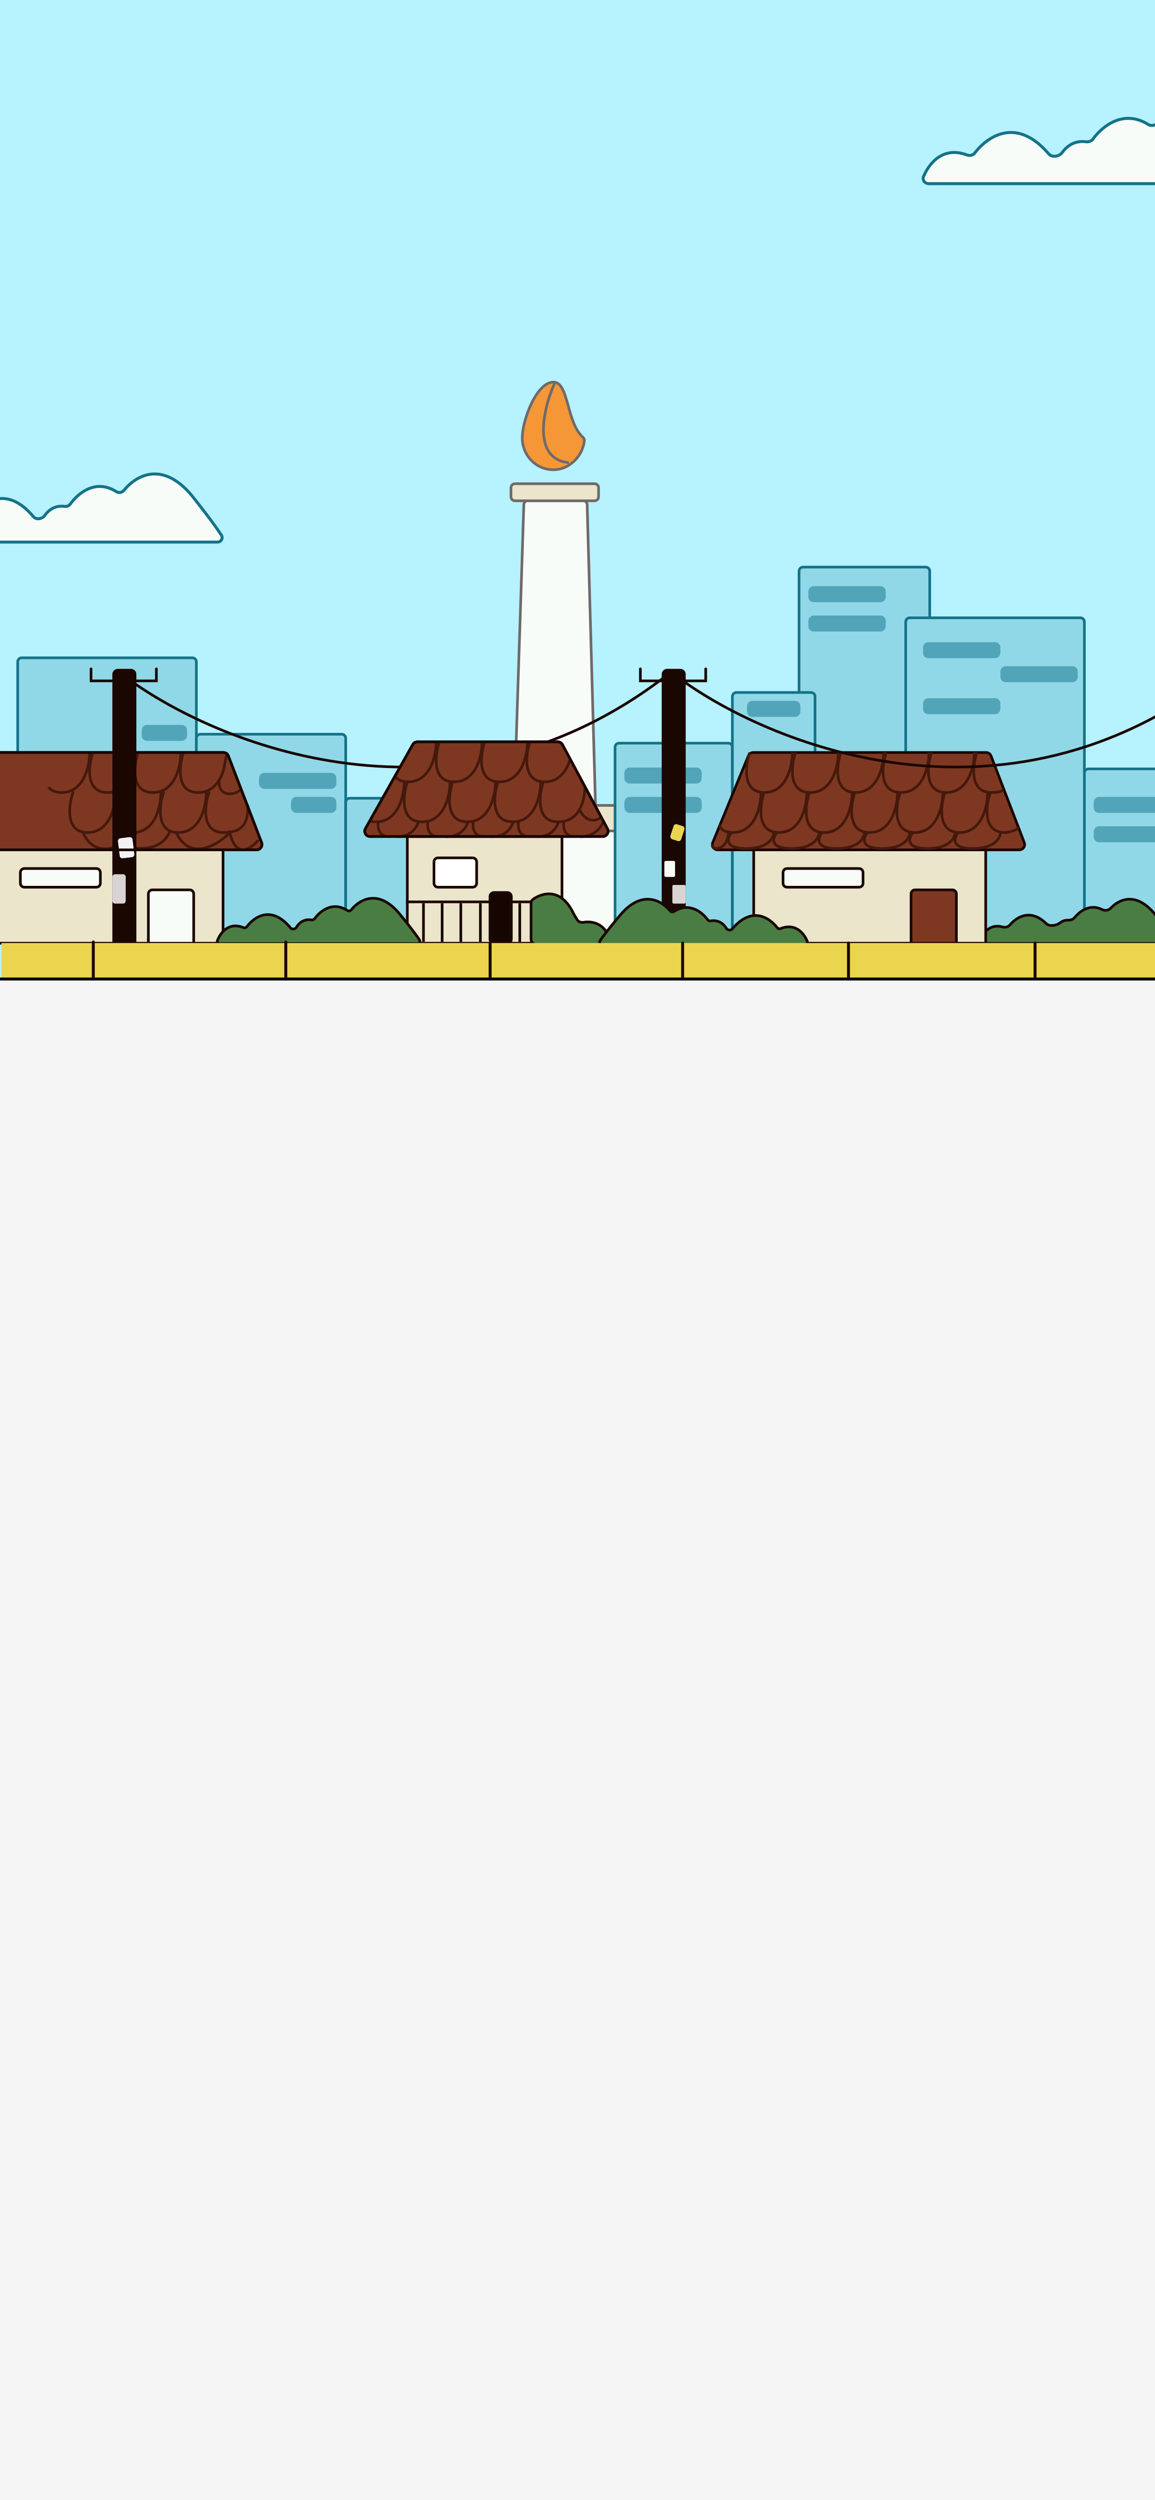 <svg width="390" height="844" viewBox="0 0 390 844" fill="none" xmlns="http://www.w3.org/2000/svg">
<rect x="0" y="0" width="390" height="844" fill="#808080" stroke="none"/>
<g clip-path="url(#clip0_1464_11045)">
<rect width="390" height="844" fill="#B6F2FF"/>
<path d="M404.425 259.566H367.507C366.761 259.566 366.156 260.17 366.156 260.916V324.848C366.156 325.594 366.761 326.199 367.507 326.199H404.425C405.171 326.199 405.776 325.594 405.776 324.848V260.916C405.776 260.17 405.171 259.566 404.425 259.566Z" fill="#90D8E8" stroke="#147388" stroke-width="0.9"/>
<path d="M178.23 169.01H196.908C197.639 169.01 198.237 169.592 198.258 170.323L201.114 273.414C201.136 274.174 200.525 274.802 199.764 274.802H174.897C174.135 274.802 173.522 274.17 173.548 273.407L176.88 170.316C176.904 169.588 177.502 169.01 178.23 169.01Z" fill="#F7FCF8" stroke="#706969" stroke-width="0.9"/>
<path d="M197.314 148.71C196.849 153.859 192.319 158.583 186.848 158.583C181.056 158.583 176.344 153.784 176.344 147.845C176.344 144.842 177.546 140.086 179.507 136.078C180.486 134.078 181.64 132.291 182.904 131.012C184.173 129.729 185.506 129 186.848 129C188.085 129 188.976 129.693 189.724 130.959C190.481 132.242 191.036 134.028 191.602 136.045C191.693 136.368 191.784 136.695 191.875 137.027C192.351 138.747 192.855 140.571 193.512 142.271C194.295 144.3 195.311 146.204 196.801 147.594C197.155 147.924 197.35 148.325 197.314 148.71Z" fill="#F59737" stroke="#706969" stroke-width="0.9" stroke-linejoin="bevel"/>
<path d="M187.212 129.503C183.422 137.917 179.524 155.032 192.086 156.176" stroke="#706969" stroke-width="0.9"/>
<path d="M160.408 315.262H212.332C212.986 315.262 213.587 314.908 213.905 314.338L231.557 282.694C232.226 281.492 231.359 280.015 229.984 280.015H143.639C142.282 280.015 141.412 281.46 142.048 282.659L158.816 314.304C159.129 314.893 159.741 315.262 160.408 315.262Z" fill="#F7FCF8" stroke="#706969" stroke-width="0.9"/>
<path d="M232.198 271.892H141.491C140.745 271.892 140.141 272.497 140.141 273.243V279.167C140.141 279.913 140.745 280.517 141.491 280.517H232.198C232.944 280.517 233.549 279.913 233.549 279.167V273.243C233.549 272.497 232.944 271.892 232.198 271.892Z" fill="#EBE5CB" stroke="#706969" stroke-width="0.9"/>
<path d="M200.768 163.294H173.886C173.14 163.294 172.535 163.898 172.535 164.644V167.711C172.535 168.457 173.14 169.062 173.886 169.062H200.768C201.514 169.062 202.118 168.457 202.118 167.711V164.644C202.118 163.898 201.514 163.294 200.768 163.294Z" fill="#EBE5CB" stroke="#706969" stroke-width="0.9"/>
<path d="M312.58 191.45H271.159C270.413 191.45 269.809 192.055 269.809 192.801V317.063C269.809 317.809 270.413 318.414 271.159 318.414H312.58C313.326 318.414 313.931 317.809 313.931 317.063V192.801C313.931 192.055 313.326 191.45 312.58 191.45Z" fill="#90D8E8" stroke="#147388" stroke-width="0.9"/>
<path d="M364.804 208.559H307.175C306.429 208.559 305.824 209.163 305.824 209.909V317.063C305.824 317.809 306.429 318.414 307.175 318.414H364.804C365.55 318.414 366.155 317.809 366.155 317.063V209.909C366.155 209.163 365.55 208.559 364.804 208.559Z" fill="#90D8E8" stroke="#147388" stroke-width="0.9"/>
<path d="M64.956 222.065H7.327C6.581 222.065 5.977 222.67 5.977 223.416V317.063C5.977 317.809 6.581 318.414 7.327 318.414H64.956C65.702 318.414 66.307 317.809 66.307 317.063V223.416C66.307 222.67 65.702 222.065 64.956 222.065Z" fill="#90D8E8" stroke="#147388" stroke-width="0.9"/>
<path d="M115.379 247.86H67.655C66.909 247.86 66.305 248.464 66.305 249.21V326.649C66.305 327.395 66.909 328 67.655 328H115.379C116.125 328 116.73 327.395 116.73 326.649V249.21C116.73 248.464 116.125 247.86 115.379 247.86Z" fill="#90D8E8" stroke="#147388" stroke-width="0.9"/>
<path d="M147.796 269.471H118.081C117.335 269.471 116.73 270.075 116.73 270.821V321.247C116.73 321.993 117.335 322.597 118.081 322.597H147.796C148.542 322.597 149.147 321.993 149.147 321.247V270.821C149.147 270.075 148.542 269.471 147.796 269.471Z" fill="#90D8E8" stroke="#147388" stroke-width="0.9"/>
<path d="M245.949 250.88H209.03C208.284 250.88 207.68 251.484 207.68 252.23V325.167C207.68 325.913 208.284 326.518 209.03 326.518H245.949C246.695 326.518 247.3 325.913 247.3 325.167V252.23C247.3 251.484 246.695 250.88 245.949 250.88Z" fill="#90D8E8" stroke="#147388" stroke-width="0.9"/>
<path d="M273.86 233.771H248.648C247.902 233.771 247.297 234.376 247.297 235.122V317.063C247.297 317.809 247.902 318.414 248.648 318.414H273.86C274.606 318.414 275.211 317.809 275.211 317.063V235.122C275.211 234.376 274.606 233.771 273.86 233.771Z" fill="#90D8E8" stroke="#147388" stroke-width="0.9"/>
<path d="M338.537 312.934C334.96 311.89 332.664 314.071 331.45 316.32C330.889 317.359 331.743 318.485 332.923 318.485H394.307C395.646 318.485 396.433 317.122 395.663 316.026C393.843 313.433 391.086 309.974 389.567 308.13C383.412 301.052 377.915 303.549 375.041 306.579C374.309 307.351 373.096 307.526 372.146 307.048C368.141 305.03 364.715 307.468 362.885 309.729C362.381 310.352 361.569 310.648 360.769 310.623C359.601 310.586 358.659 310.967 357.918 311.54C356.687 312.492 354.365 312.863 353.253 311.773C348.148 306.769 343.51 309.325 341.009 312.236C340.409 312.935 339.422 313.192 338.537 312.934Z" fill="#4A7D44" stroke="#1B0701" stroke-width="0.9"/>
<path d="M235.144 259.115H212.633C211.638 259.115 210.832 259.922 210.832 260.916V262.717C210.832 263.712 211.638 264.518 212.633 264.518H235.144C236.139 264.518 236.945 263.712 236.945 262.717V260.916C236.945 259.922 236.139 259.115 235.144 259.115Z" fill="#147388" fill-opacity="0.5"/>
<path d="M235.144 269.02H212.633C211.638 269.02 210.832 269.827 210.832 270.821V272.622C210.832 273.617 211.638 274.423 212.633 274.423H235.144C236.139 274.423 236.945 273.617 236.945 272.622V270.821C236.945 269.827 236.139 269.02 235.144 269.02Z" fill="#147388" fill-opacity="0.5"/>
<path d="M111.777 260.916H89.266C88.271 260.916 87.465 261.723 87.465 262.717V264.518C87.465 265.513 88.271 266.319 89.266 266.319H111.777C112.772 266.319 113.578 265.513 113.578 264.518V262.717C113.578 261.723 112.772 260.916 111.777 260.916Z" fill="#147388" fill-opacity="0.5"/>
<path d="M111.78 269.02H100.074C99.08 269.02 98.273 269.827 98.273 270.821V272.622C98.273 273.617 99.08 274.423 100.074 274.423H111.78C112.775 274.423 113.581 273.617 113.581 272.622V270.821C113.581 269.827 112.775 269.02 111.78 269.02Z" fill="#147388" fill-opacity="0.5"/>
<path d="M61.35 244.708H49.645C48.65 244.708 47.844 245.514 47.844 246.509V248.31C47.844 249.305 48.65 250.111 49.645 250.111H61.35C62.345 250.111 63.151 249.305 63.151 248.31V246.509C63.151 245.514 62.345 244.708 61.35 244.708Z" fill="#147388" fill-opacity="0.5"/>
<path d="M254.5 286.898H332.839V318.414H254.5V286.898Z" fill="#EBE5CB" stroke="#1B0701" stroke-width="0.9"/>
<path d="M189.761 282.396H137.535V318.414H189.761V282.396Z" fill="#EBE5CB" stroke="#1B0701" stroke-width="0.9"/>
<path d="M344.182 286.898H242.334C241.053 286.898 240.181 285.597 240.668 284.412L252.696 255.147C252.973 254.472 253.63 254.031 254.361 254.031H257.206H332.957C333.702 254.031 334.371 254.491 334.638 255.187L345.863 284.451C346.316 285.631 345.445 286.898 344.182 286.898Z" fill="#7E3822" stroke="#1B0701" stroke-width="0.9"/>
<path d="M290.069 293.201H265.757C265.011 293.201 264.406 293.806 264.406 294.552V298.154C264.406 298.9 265.011 299.504 265.757 299.504H290.069C290.815 299.504 291.42 298.9 291.42 298.154V294.552C291.42 293.806 290.815 293.201 290.069 293.201Z" fill="#F7FCF8" stroke="#1B0701" stroke-width="0.9"/>
<path d="M159.596 289.599H147.89C147.144 289.599 146.539 290.204 146.539 290.95V298.154C146.539 298.9 147.144 299.504 147.89 299.504H159.596C160.342 299.504 160.946 298.9 160.946 298.154V290.95C160.946 290.204 160.342 289.599 159.596 289.599Z" fill="white" stroke="#1B0701" stroke-width="0.9"/>
<path d="M308.98 300.405H321.586C322.331 300.405 322.937 301.009 322.937 301.755V318.414H307.629V301.755C307.629 301.009 308.234 300.405 308.98 300.405Z" fill="#7E3822" stroke="#1B0701" stroke-width="0.9"/>
<path d="M75.312 286.898H-3.027V318.414H75.312V286.898Z" fill="#EBE5CB" stroke="#1B0701" stroke-width="0.9"/>
<path d="M86.65 286.898H-15.197C-16.479 286.898 -17.35 285.597 -16.863 284.412L-4.836 255.147C-4.559 254.472 -3.901 254.031 -3.171 254.031H-0.326H75.425C76.171 254.031 76.839 254.491 77.106 255.187L88.331 284.451C88.784 285.631 87.913 286.898 86.65 286.898Z" fill="#7E3822" stroke="#1B0701" stroke-width="0.9"/>
<path d="M32.538 293.201H8.226C7.48 293.201 6.875 293.806 6.875 294.552V298.154C6.875 298.9 7.48 299.504 8.226 299.504H32.538C33.284 299.504 33.889 298.9 33.889 298.154V294.552C33.889 293.806 33.284 293.201 32.538 293.201Z" fill="#F7FCF8" stroke="#1B0701" stroke-width="0.9"/>
<path d="M57.302 280.726C56.401 283.428 52.259 288.2 42.895 285.679" stroke="#45190C" stroke-width="0.9" stroke-linecap="round"/>
<path d="M51.448 300.405H64.055C64.801 300.405 65.405 301.009 65.405 301.755V318.414H50.098V301.755C50.098 301.009 50.702 300.405 51.448 300.405Z" fill="#F7FCF8" stroke="#1B0701" stroke-width="0.9"/>
<path d="M137.086 304.457H191.113" stroke="#1B0701" stroke-width="0.9"/>
<path d="M149.293 304.907V317.964" stroke="#1B0701" stroke-width="0.9"/>
<path d="M155.598 304.907V317.964" stroke="#1B0701" stroke-width="0.9"/>
<path d="M142.988 304.907V317.964" stroke="#1B0701" stroke-width="0.9"/>
<path d="M130.688 304.907V317.964" stroke="#1B0701" stroke-width="0.9"/>
<path d="M175.508 304.907V317.964" stroke="#1B0701" stroke-width="0.9"/>
<path d="M181.812 304.907V317.964" stroke="#1B0701" stroke-width="0.9"/>
<path d="M162.203 304.907V317.964" stroke="#1B0701" stroke-width="0.9"/>
<path d="M171.306 301.305H166.804C166.058 301.305 165.453 301.91 165.453 302.656V317.063C165.453 317.809 166.058 318.414 166.804 318.414H171.306C172.052 318.414 172.657 317.809 172.657 317.063V302.656C172.657 301.91 172.052 301.305 171.306 301.305Z" fill="#1B0701"/>
<path d="M171.306 301.305H166.804C166.058 301.305 165.453 301.91 165.453 302.656V317.063C165.453 317.809 166.058 318.414 166.804 318.414H171.306C172.052 318.414 172.657 317.809 172.657 317.063V302.656C172.657 301.91 172.052 301.305 171.306 301.305Z" fill="black" fill-opacity="0.2"/>
<path d="M171.306 301.305H166.804C166.058 301.305 165.453 301.91 165.453 302.656V317.063C165.453 317.809 166.058 318.414 166.804 318.414H171.306C172.052 318.414 172.657 317.809 172.657 317.063V302.656C172.657 301.91 172.052 301.305 171.306 301.305Z" stroke="#1B0701" stroke-width="0.9"/>
<path d="M229.737 225.799H225.234C224.24 225.799 223.434 226.605 223.434 227.6V316.744C223.434 317.739 224.24 318.545 225.234 318.545H229.737C230.731 318.545 231.538 317.739 231.538 316.744V227.6C231.538 226.605 230.731 225.799 229.737 225.799Z" fill="#1B0701"/>
<path d="M82.166 313.14C77.331 311.206 74.55 314.665 73.434 317.435C73.213 317.984 73.642 318.545 74.234 318.545H140.929C141.601 318.545 142.012 317.849 141.644 317.287C139.893 314.617 136.28 310.139 134.431 307.928C127.481 300.051 121.335 303.739 118.611 307.139C118.282 307.551 117.679 307.642 117.238 307.353C112.318 304.148 108.102 307.531 106.227 310.142C105.995 310.465 105.591 310.619 105.199 310.555C102.629 310.138 100.984 311.55 100.076 313.034C99.672 313.694 98.593 313.857 98.104 313.258C91.825 305.563 85.99 309.318 83.358 312.814C83.083 313.178 82.589 313.309 82.166 313.14Z" fill="#4A7D44" stroke="#1B0701" stroke-width="0.9"/>
<path d="M193.75 308.585C189.581 299.583 183.197 301.282 179.963 303.606C179.536 303.913 179.312 304.418 179.312 304.944V317.063C179.312 318.057 180.118 318.864 181.113 318.864H204.169C205.292 318.864 206.156 317.838 205.792 316.776C204.024 311.61 199.895 310.884 197.042 311.352C196.195 311.491 195.297 311.182 194.858 310.445L193.75 308.585Z" fill="#4A7D44" stroke="#1B0701" stroke-width="0.9"/>
<path d="M253.15 254.031C251.649 258.534 250.538 267.538 258.102 267.538C265.666 267.538 267.557 258.534 267.557 254.031" stroke="#45190C" stroke-width="0.9"/>
<path d="M268.646 254.031C267.145 258.534 266.034 267.538 273.598 267.538C281.162 267.538 283.053 258.534 283.053 254.031" stroke="#45190C" stroke-width="0.9"/>
<path d="M283.95 254.031C282.45 258.534 281.339 267.538 288.903 267.538C296.467 267.538 298.358 258.534 298.358 254.031" stroke="#45190C" stroke-width="0.9"/>
<path d="M299.259 254.031C297.759 258.534 296.648 267.538 304.211 267.538C311.775 267.538 313.666 258.534 313.666 254.031" stroke="#45190C" stroke-width="0.9"/>
<path d="M314.567 254.031C313.067 258.534 311.956 267.538 319.52 267.538C327.084 267.538 328.975 258.534 328.975 254.031" stroke="#45190C" stroke-width="0.9"/>
<path d="M329.876 254.031C328.376 258.534 327.265 267.538 334.829 267.538C335.968 267.538 338.334 267.358 338.694 266.638" stroke="#45190C" stroke-width="0.9"/>
<path d="M334.376 267.538C332.876 272.04 331.765 281.045 339.329 281.045C340.468 281.045 344.095 280.145 343.644 279.244" stroke="#45190C" stroke-width="0.9"/>
<path d="M256.941 267.538C256.941 272.04 255.05 281.045 247.487 281.045C245.924 281.045 242.888 280.505 243.248 278.344" stroke="#45190C" stroke-width="0.9"/>
<path d="M258.025 267.538C256.524 272.04 255.414 281.045 262.977 281.045C270.541 281.045 272.431 272.04 272.431 267.538" stroke="#45190C" stroke-width="0.9"/>
<path d="M273.33 267.538C271.829 272.04 270.718 281.045 278.282 281.045C285.846 281.045 287.736 272.04 287.736 267.538" stroke="#45190C" stroke-width="0.9"/>
<path d="M288.642 267.538C287.141 272.04 286.031 281.045 293.595 281.045C301.158 281.045 303.048 272.04 303.048 267.538" stroke="#45190C" stroke-width="0.9"/>
<path d="M303.951 267.538C302.45 272.04 301.339 281.045 308.903 281.045C316.467 281.045 318.357 272.04 318.357 267.538" stroke="#45190C" stroke-width="0.9"/>
<path d="M319.071 267.538C317.571 272.04 316.46 281.045 324.024 281.045C331.588 281.045 333.479 272.04 333.479 267.538" stroke="#45190C" stroke-width="0.9"/>
<path d="M245.949 281.045C245.949 282.846 245.08 286.448 241.606 286.448C240.888 286.448 240.381 285.961 240.547 285.097" stroke="#45190C" stroke-width="0.9"/>
<path d="M247.02 281.045C245.537 282.846 244.44 286.448 251.913 286.448C259.386 286.448 261.253 282.846 261.253 281.045" stroke="#45190C" stroke-width="0.9"/>
<path d="M262.328 281.045C260.845 282.846 259.748 286.448 267.221 286.448C274.694 286.448 276.562 282.846 276.562 281.045" stroke="#45190C" stroke-width="0.9"/>
<path d="M277.633 281.045C276.15 282.846 275.053 286.448 282.526 286.448C289.999 286.448 291.866 282.846 291.866 281.045" stroke="#45190C" stroke-width="0.9"/>
<path d="M292.945 281.045C291.462 282.846 290.366 286.448 297.838 286.448C305.311 286.448 307.179 282.846 307.179 281.045" stroke="#45190C" stroke-width="0.9"/>
<path d="M308.254 281.045C306.771 282.846 305.674 286.448 313.147 286.448C320.62 286.448 322.487 282.846 322.487 281.045" stroke="#45190C" stroke-width="0.9"/>
<path d="M323.559 281.045C322.076 282.846 320.979 286.448 328.452 286.448C335.925 286.448 337.792 282.846 337.792 281.045" stroke="#45190C" stroke-width="0.9"/>
<path d="M30.264 254.031C30.264 258.534 28.374 267.538 20.81 267.538C18.705 267.538 17.272 266.84 16.332 265.737" stroke="#45190C" stroke-width="0.9"/>
<path d="M31.349 254.031C29.848 258.534 28.738 267.538 36.301 267.538C43.865 267.538 45.756 258.534 45.756 254.031" stroke="#45190C" stroke-width="0.9"/>
<path d="M46.658 254.031C45.157 258.534 44.046 267.538 51.61 267.538C59.174 267.538 61.065 258.534 61.064 254.031" stroke="#45190C" stroke-width="0.9"/>
<path d="M61.966 254.031C60.465 258.534 59.355 267.538 66.919 267.538C71.814 267.538 74.333 263.766 75.501 259.884L76.661 254.031" stroke="#45190C" stroke-width="0.9"/>
<path d="M24.622 267.538C23.122 272.04 22.011 281.045 29.575 281.045C37.139 281.045 39.029 272.04 39.029 267.538" stroke="#45190C" stroke-width="0.9" stroke-linecap="round"/>
<path d="M39.931 267.538C38.43 272.04 37.32 281.045 44.883 281.045C52.447 281.045 54.338 272.04 54.338 267.538" stroke="#45190C" stroke-width="0.9" stroke-linecap="round"/>
<path d="M55.236 267.538C53.735 272.04 52.624 281.045 60.188 281.045C67.752 281.045 69.643 272.04 69.642 267.538" stroke="#45190C" stroke-width="0.9" stroke-linecap="round"/>
<path d="M70.544 267.538C69.043 272.04 67.933 281.045 75.497 281.045C83.061 281.045 83.678 276.543 83.678 272.04" stroke="#45190C" stroke-width="0.9" stroke-linecap="round"/>
<path d="M74.045 263.036C73.745 264.686 74.045 267.988 77.647 267.988C78.368 267.988 80.08 267.718 81.161 266.638" stroke="#45190C" stroke-width="0.9"/>
<path d="M41.547 227.918C72.462 251.33 152.483 284.107 225.239 227.918" stroke="#1B0701" stroke-width="0.9"/>
<path d="M227.938 227.918C258.853 251.33 338.873 284.107 411.63 227.918" stroke="#1B0701" stroke-width="0.9"/>
<path d="M263.588 313.47C268.565 311.51 271.428 314.973 272.577 317.749C272.804 318.299 272.375 318.864 271.781 318.864H203.31C202.633 318.864 202.224 318.16 202.601 317.6C204.4 314.929 208.102 310.456 209.996 308.246C217.146 300.35 223.463 304.076 226.249 307.482C226.576 307.884 227.167 307.974 227.603 307.694C232.674 304.445 237.022 307.856 238.945 310.474C239.176 310.79 239.573 310.942 239.96 310.879C242.641 310.441 244.345 311.893 245.274 313.399C245.677 314.051 246.737 314.215 247.226 313.626C253.697 305.852 259.713 309.642 262.413 313.152C262.686 313.507 263.17 313.635 263.588 313.47Z" fill="#4A7D44" stroke="#1B0701" stroke-width="0.9"/>
<path d="M188.333 250.43H140.94C140.29 250.43 139.69 250.78 139.37 251.346L123.391 279.711C122.714 280.911 123.582 282.396 124.96 282.396H203.514C204.875 282.396 205.744 280.944 205.102 279.745L189.921 251.381C189.607 250.794 188.998 250.43 188.333 250.43Z" fill="#7E3822" stroke="#1B0701" stroke-width="0.9"/>
<path d="M136.469 263.936C136.469 268.439 134.578 277.443 127.015 277.443C126.271 277.443 125.611 277.356 125.027 277.195" stroke="#45190C" stroke-width="0.9"/>
<path d="M137.56 263.936C136.059 268.439 134.949 277.443 142.513 277.443C150.076 277.443 151.966 268.439 151.966 263.936" stroke="#45190C" stroke-width="0.9"/>
<path d="M152.869 263.936C151.368 268.439 150.257 277.443 157.821 277.443C165.385 277.443 167.275 268.439 167.275 263.936" stroke="#45190C" stroke-width="0.9"/>
<path d="M168.173 263.936C166.672 268.439 165.562 277.443 173.126 277.443C180.69 277.443 182.58 268.439 182.58 263.936" stroke="#45190C" stroke-width="0.9"/>
<path d="M183.482 263.936C181.981 268.439 180.871 277.443 188.434 277.443C195.998 277.443 197.515 269.789 197.515 265.287" stroke="#45190C" stroke-width="0.9"/>
<path d="M147.276 250.43C147.276 254.932 145.385 263.936 137.822 263.936C135.717 263.936 134.284 263.239 133.344 262.136" stroke="#45190C" stroke-width="0.9"/>
<path d="M148.365 250.43C146.864 254.932 145.753 263.936 153.317 263.936C160.881 263.936 162.771 254.932 162.771 250.43" stroke="#45190C" stroke-width="0.9"/>
<path d="M163.673 250.43C162.172 254.932 161.062 263.936 168.626 263.936C176.19 263.936 178.08 254.932 178.08 250.43" stroke="#45190C" stroke-width="0.9"/>
<path d="M178.982 250.43C177.481 254.932 176.371 263.936 183.934 263.936C188.829 263.936 191.349 260.164 192.517 256.283" stroke="#45190C" stroke-width="0.9"/>
<path d="M141.24 277.443C140.79 279.244 138.628 282.756 133.586 282.396" stroke="#45190C" stroke-width="0.9"/>
<path d="M127.733 277.443C127.432 279.094 127.733 282.396 131.334 282.396" stroke="#45190C" stroke-width="0.9"/>
<path d="M157.982 277.443C157.532 279.244 155.371 282.756 150.328 282.396" stroke="#45190C" stroke-width="0.9"/>
<path d="M144.479 277.443C144.178 279.094 144.479 282.396 148.081 282.396" stroke="#45190C" stroke-width="0.9"/>
<path d="M173.294 277.443C172.844 279.244 170.683 282.756 165.641 282.396" stroke="#45190C" stroke-width="0.9"/>
<path d="M159.787 277.443C159.487 279.094 159.787 282.396 163.389 282.396" stroke="#45190C" stroke-width="0.9"/>
<path d="M188.599 277.443C188.149 279.244 185.988 282.756 180.945 282.396" stroke="#45190C" stroke-width="0.9"/>
<path d="M203.819 276.993C203.369 278.794 200.757 282.756 195.715 282.396" stroke="#45190C" stroke-width="0.9"/>
<path d="M175.092 277.443C174.791 279.094 175.092 282.396 178.694 282.396" stroke="#45190C" stroke-width="0.9"/>
<path d="M190.401 277.443C190.1 279.094 190.401 282.396 194.003 282.396" stroke="#45190C" stroke-width="0.9"/>
<path d="M195.715 273.391C196.714 275.515 199.358 278.409 202.918 275.992" stroke="#45190C" stroke-width="0.9"/>
<path d="M188.333 250.43H140.94C140.29 250.43 139.69 250.78 139.37 251.346L123.391 279.711C122.714 280.911 123.582 282.396 124.96 282.396H203.514C204.875 282.396 205.744 280.944 205.102 279.745L189.921 251.381C189.607 250.794 188.998 250.43 188.333 250.43Z" stroke="#1B0701" stroke-width="0.9"/>
<path d="M230.472 278.905L228.603 278.302C228.13 278.149 227.622 278.409 227.469 278.882L226.414 282.15C226.261 282.624 226.521 283.131 226.995 283.284L228.864 283.887C229.337 284.04 229.845 283.78 229.997 283.307L231.052 280.039C231.205 279.565 230.945 279.058 230.472 278.905Z" fill="#F4F3F3"/>
<path d="M230.472 278.905L228.603 278.302C228.13 278.149 227.622 278.409 227.469 278.882L226.414 282.15C226.261 282.624 226.521 283.131 226.995 283.284L228.864 283.887C229.337 284.04 229.845 283.78 229.997 283.307L231.052 280.039C231.205 279.565 230.945 279.058 230.472 278.905Z" fill="#EBD54F"/>
<path d="M231.087 298.735H227.485C227.237 298.735 227.035 298.937 227.035 299.186V304.588C227.035 304.837 227.237 305.039 227.485 305.039H231.087C231.336 305.039 231.537 304.837 231.537 304.588V299.186C231.537 298.937 231.336 298.735 231.087 298.735Z" fill="#DAD3D3"/>
<path d="M227.488 290.631H224.786C224.538 290.631 224.336 290.833 224.336 291.082V295.584C224.336 295.832 224.538 296.034 224.786 296.034H227.488C227.736 296.034 227.938 295.832 227.938 295.584V291.082C227.938 290.833 227.736 290.631 227.488 290.631Z" fill="#F7FCF8"/>
<path d="M30.738 225.799V229.851H52.799V225.799" stroke="#1B0701" stroke-width="0.9" stroke-linecap="round"/>
<path d="M77.56 281.177C73.508 285.229 64.233 290.901 59.551 281.177" stroke="#45190C" stroke-width="0.9" stroke-linecap="round"/>
<path d="M46.044 281.177C41.992 285.229 32.718 290.901 28.035 281.177" stroke="#45190C" stroke-width="0.9" stroke-linecap="round"/>
<path d="M216.23 225.799V229.851H238.292V225.799" stroke="#1B0701" stroke-width="0.9" stroke-linecap="round"/>
<path d="M37.941 227.6C37.941 226.605 38.748 225.799 39.742 225.799H44.245C45.239 225.799 46.045 226.605 46.045 227.6V318.545H37.941V227.6Z" fill="#1B0701"/>
<path d="M43.727 282.635L40.636 283.01C40.142 283.07 39.791 283.519 39.851 284.013L40.448 288.933C40.508 289.426 40.956 289.778 41.45 289.718L44.541 289.343C45.035 289.283 45.386 288.834 45.326 288.341L44.729 283.421C44.669 282.927 44.22 282.575 43.727 282.635Z" fill="#F4F3F3"/>
<path d="M43.727 282.635L40.636 283.01C40.142 283.07 39.791 283.519 39.851 284.013L40.448 288.933C40.508 289.426 40.956 289.778 41.45 289.718L44.541 289.343C45.035 289.283 45.386 288.834 45.326 288.341L44.729 283.421C44.669 282.927 44.22 282.575 43.727 282.635Z" fill="#F4F3F3"/>
<path d="M41.543 295.134H38.842C38.345 295.134 37.941 295.537 37.941 296.034V304.138C37.941 304.635 38.345 305.039 38.842 305.039H41.543C42.041 305.039 42.444 304.635 42.444 304.138V296.034C42.444 295.537 42.041 295.134 41.543 295.134Z" fill="#DAD3D3"/>
<path d="M77.559 280.726C78.276 284.6 80.812 290.464 87.013 283.878" stroke="#45190C" stroke-width="0.9" stroke-linecap="round"/>
<path d="M86.65 286.898H-15.197C-16.479 286.898 -17.35 285.597 -16.863 284.412L-4.836 255.147C-4.559 254.472 -3.901 254.031 -3.171 254.031H-0.326H75.425C76.171 254.031 76.839 254.491 77.106 255.187L88.331 284.451C88.784 285.631 87.913 286.898 86.65 286.898Z" stroke="#1B0701" stroke-width="0.9"/>
<path d="M335.992 216.794H313.481C312.486 216.794 311.68 217.6 311.68 218.595V220.396C311.68 221.39 312.486 222.197 313.481 222.197H335.992C336.987 222.197 337.793 221.39 337.793 220.396V218.595C337.793 217.6 336.987 216.794 335.992 216.794Z" fill="#147388" fill-opacity="0.5"/>
<path d="M362.105 224.898H339.594C338.599 224.898 337.793 225.704 337.793 226.699V228.5C337.793 229.495 338.599 230.301 339.594 230.301H362.105C363.1 230.301 363.906 229.495 363.906 228.5V226.699C363.906 225.704 363.1 224.898 362.105 224.898Z" fill="#147388" fill-opacity="0.5"/>
<path d="M335.992 235.704H313.481C312.486 235.704 311.68 236.51 311.68 237.505V239.305C311.68 240.3 312.486 241.106 313.481 241.106H335.992C336.987 241.106 337.793 240.3 337.793 239.305V237.505C337.793 236.51 336.987 235.704 335.992 235.704Z" fill="#147388" fill-opacity="0.5"/>
<path d="M297.269 197.885H274.758C273.763 197.885 272.957 198.691 272.957 199.686V201.486C272.957 202.481 273.763 203.287 274.758 203.287H297.269C298.264 203.287 299.07 202.481 299.07 201.486V199.686C299.07 198.691 298.264 197.885 297.269 197.885Z" fill="#147388" fill-opacity="0.5"/>
<path d="M297.269 207.79H274.758C273.763 207.79 272.957 208.596 272.957 209.59V211.391C272.957 212.386 273.763 213.192 274.758 213.192H297.269C298.264 213.192 299.07 212.386 299.07 211.391V209.59C299.07 208.596 298.264 207.79 297.269 207.79Z" fill="#147388" fill-opacity="0.5"/>
<path d="M268.458 236.604H254.051C253.056 236.604 252.25 237.41 252.25 238.405V240.206C252.25 241.2 253.056 242.007 254.051 242.007H268.458C269.453 242.007 270.259 241.2 270.259 240.206V238.405C270.259 237.41 269.453 236.604 268.458 236.604Z" fill="#147388" fill-opacity="0.5"/>
<path d="M393.621 269.02H371.109C370.115 269.02 369.309 269.827 369.309 270.821V272.622C369.309 273.617 370.115 274.423 371.109 274.423H393.621C394.615 274.423 395.422 273.617 395.422 272.622V270.821C395.422 269.827 394.615 269.02 393.621 269.02Z" fill="#147388" fill-opacity="0.5"/>
<path d="M393.621 278.925H371.109C370.115 278.925 369.309 279.732 369.309 280.726V282.527C369.309 283.522 370.115 284.328 371.109 284.328H393.621C394.615 284.328 395.422 283.522 395.422 282.527V280.726C395.422 279.732 394.615 278.925 393.621 278.925Z" fill="#147388" fill-opacity="0.5"/>
<path d="M0 330H390V844H0V330Z" fill="#F5F5F5"/>
<path d="M390.5 318.354H0.5V330.354H390.5V318.354Z" fill="#EBD54F"/>
<path d="M31.5 318V330" stroke="#1B0701" stroke-linecap="round"/>
<path d="M96.5 318V330" stroke="#1B0701" stroke-linecap="round"/>
<path d="M165.5 318.354V330.354" stroke="#1B0701" stroke-linecap="round"/>
<path d="M230.5 318.354V330.354" stroke="#1B0701" stroke-linecap="round"/>
<path d="M286.5 318.354V330.354" stroke="#1B0701" stroke-linecap="round"/>
<path d="M349.5 318.354V330.354" stroke="#1B0701" stroke-linecap="round"/>
<path d="M0 330.5H390.5" stroke="black" stroke-linecap="round"/>
<path d="M326.523 52.322C318.588 49.337 313.895 54.833 311.856 59.552C311.335 60.756 312.286 62 313.598 62H428.759C430.247 62 431.15 60.466 430.325 59.228C427.155 54.474 421.205 47.024 418.102 43.272C406.222 29.665 395.69 35.626 390.794 41.511C390.041 42.416 388.697 42.625 387.696 42.004C379.441 36.89 372.373 42.427 369.067 46.919C368.541 47.634 367.641 47.975 366.761 47.859C362.914 47.352 360.292 49.246 358.675 51.481C357.663 52.879 355.206 53.242 354.086 51.928C343.547 39.565 333.813 45.626 329.204 51.582C328.579 52.389 327.478 52.681 326.523 52.322Z" fill="#F7FCF8" stroke="#147388"/>
<path d="M-11.669 174.756C-18.275 172.212 -22.182 176.895 -23.879 180.915C-24.313 181.94 -23.521 183 -22.429 183H73.436C74.675 183 75.426 181.693 74.739 180.639C72.1 176.589 67.147 170.243 64.565 167.047C54.675 155.455 45.908 160.533 41.833 165.546C41.206 166.317 40.087 166.495 39.253 165.966C32.382 161.61 26.498 166.327 23.746 170.153C23.308 170.762 22.559 171.053 21.826 170.954C18.624 170.522 16.441 172.135 15.095 174.039C14.252 175.23 12.207 175.539 11.275 174.42C2.502 163.889 -5.601 169.052 -9.438 174.125C-9.958 174.813 -10.875 175.062 -11.669 174.756Z" fill="#F7FCF8" stroke="#147388"/>
</g>
<defs>
<clipPath id="clip0_1464_11045">
<rect width="390" height="844" fill="white"/>
</clipPath>
</defs>
</svg>
